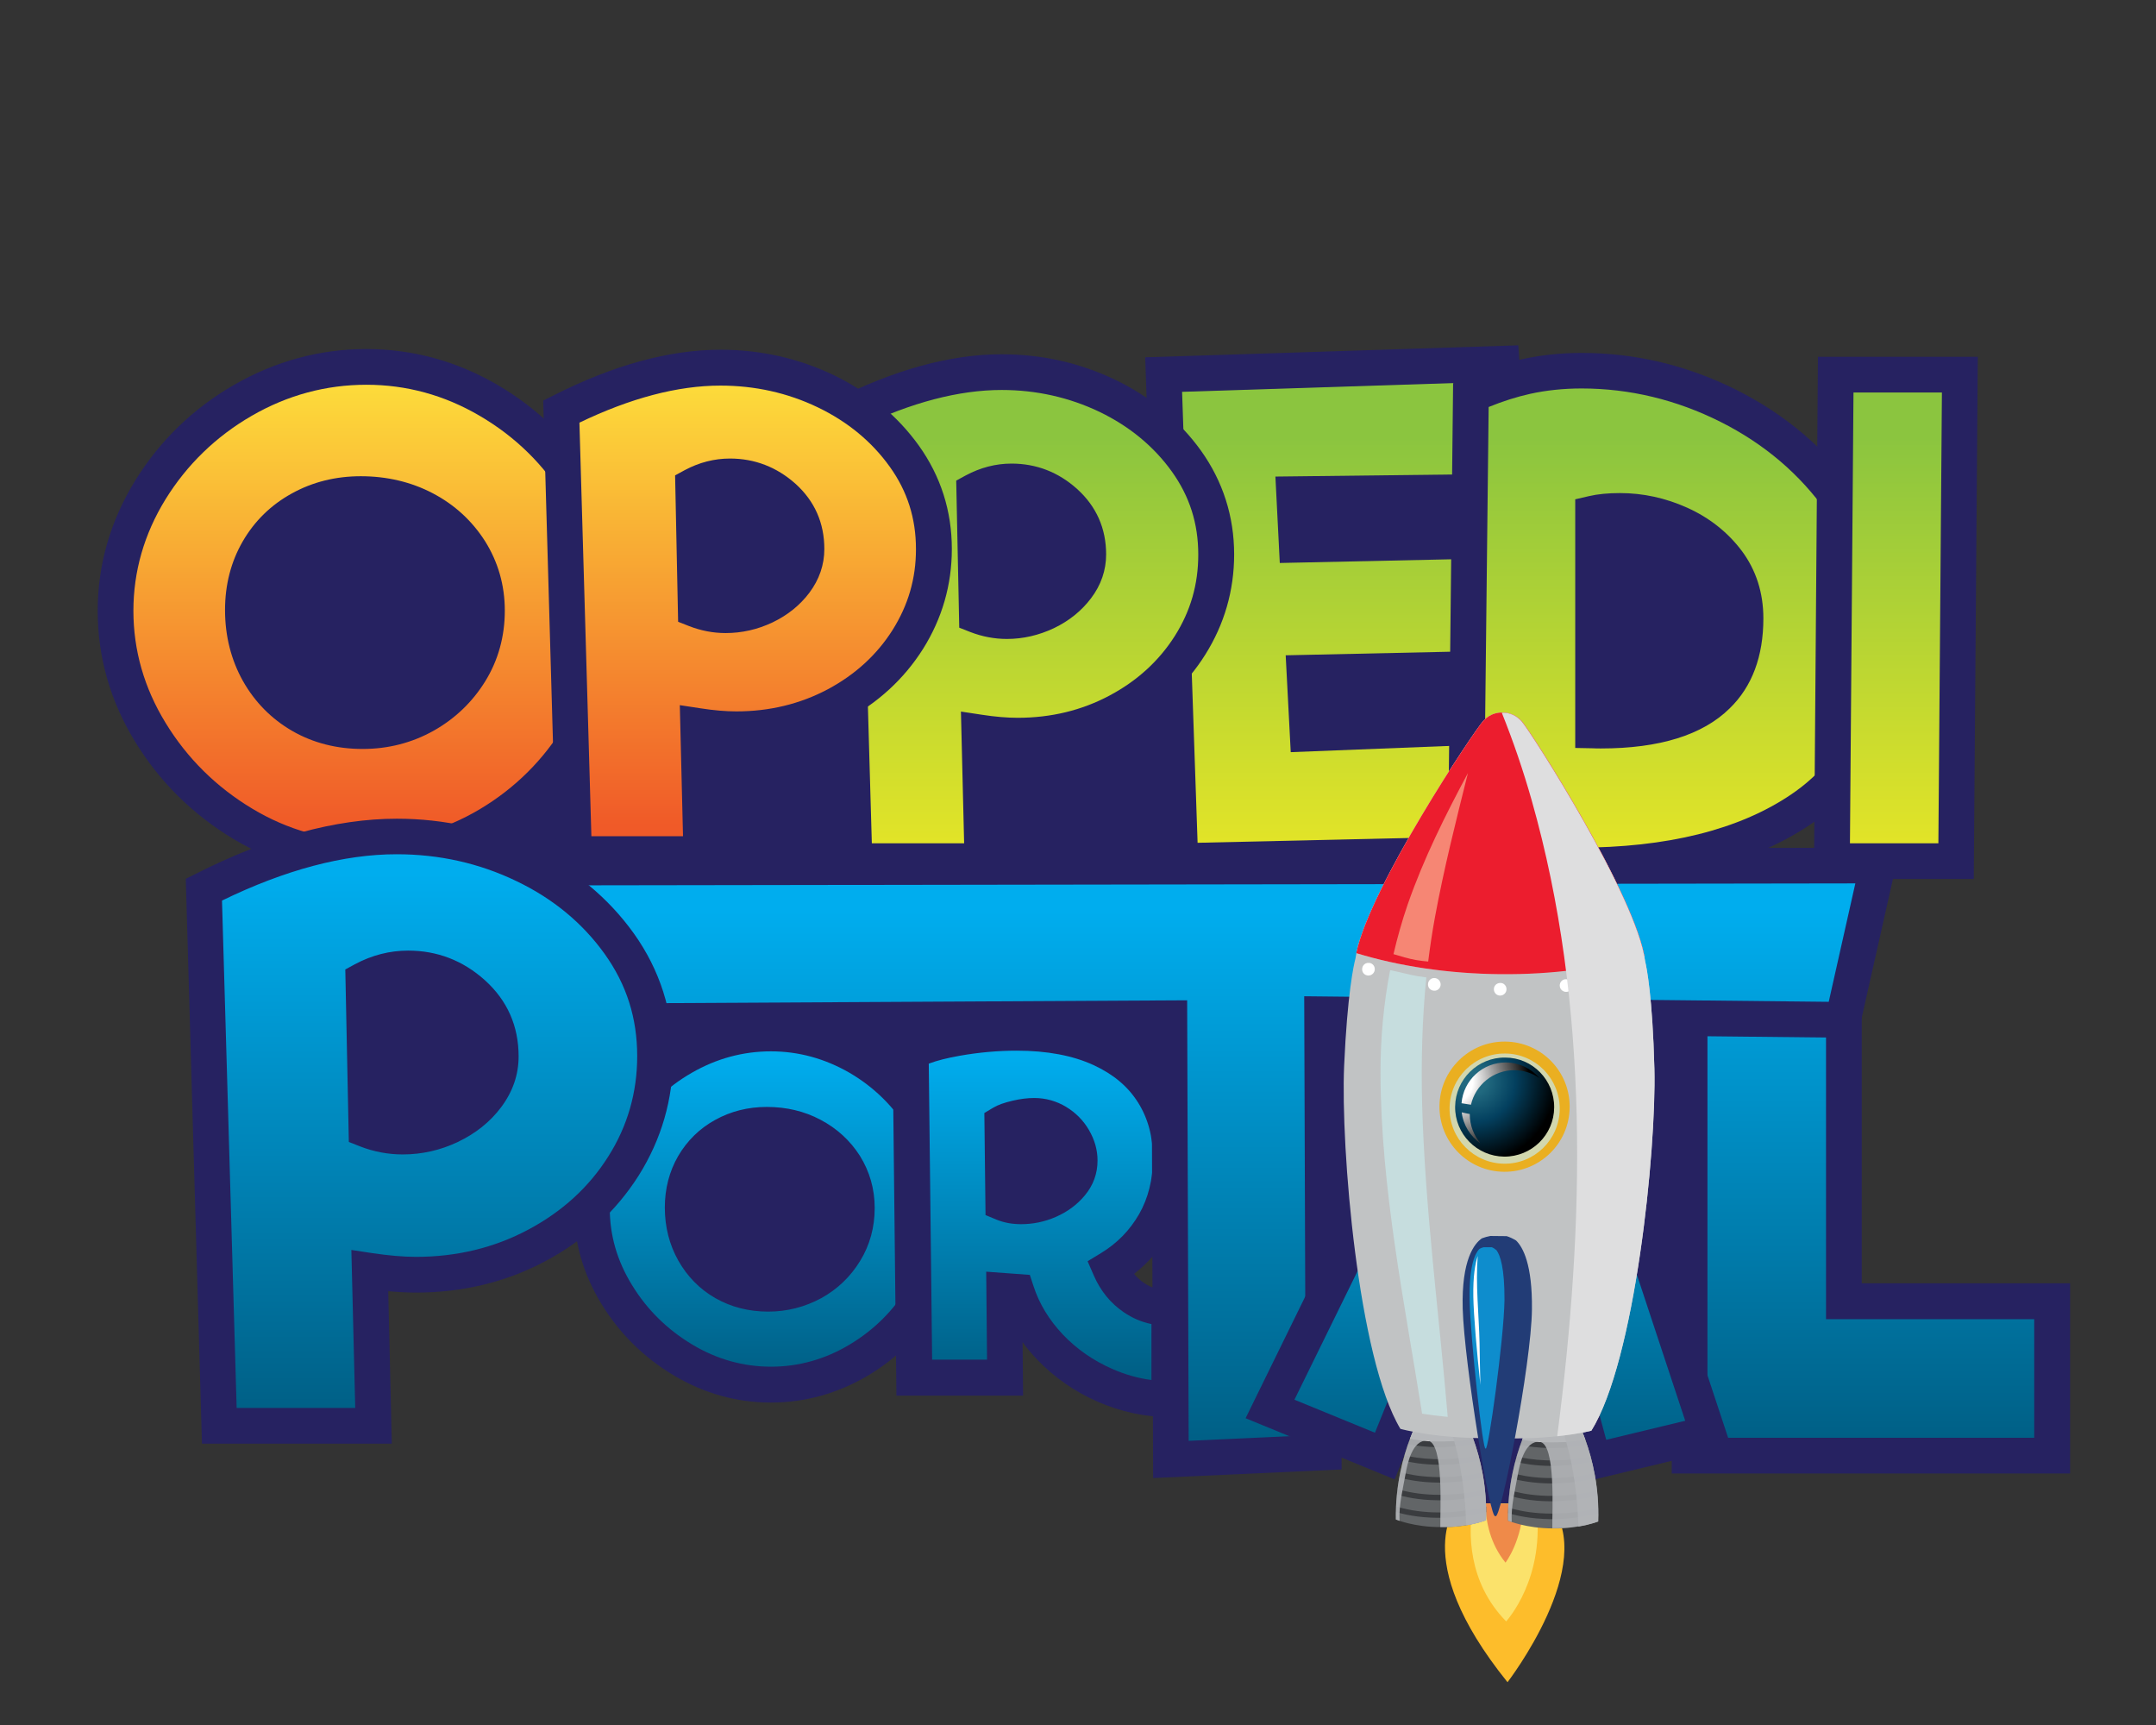 <?xml version="1.0" encoding="utf-8"?>
<!-- Generator: Adobe Illustrator 23.0.2, SVG Export Plug-In . SVG Version: 6.00 Build 0)  -->
<svg version="1.1" id="Layer_1" xmlns="http://www.w3.org/2000/svg" xmlns:xlink="http://www.w3.org/1999/xlink" x="0px" y="0px"
	 viewBox="0 0 1280 1024" style="enable-background:new 0 0 1280 1024;" xml:space="preserve">
<rect x="0" y="0" width="1280" height="1024" fill="#333333" stroke="none"/>
<style type="text/css">
	.st0{fill:#262261;}
	.st1{fill:url(#SVGID_1_);}
	.st2{fill:url(#SVGID_2_);}
	.st3{fill:url(#SVGID_3_);}
	.st4{fill:url(#SVGID_4_);}
	.st5{fill:url(#SVGID_5_);}
	.st6{fill:url(#SVGID_6_);}
	.st7{fill:url(#SVGID_7_);}
	.st8{fill:url(#SVGID_8_);}
	.st9{fill:url(#SVGID_9_);}
	.st10{fill:url(#SVGID_10_);}
	.st11{fill:url(#SVGID_11_);}
	.st12{fill:url(#SVGID_12_);}
	.st13{fill:#FDBD2B;}
	.st14{fill:#FBE26B;}
	.st15{fill:#EF8A49;}
	.st16{fill:#626567;}
	.st17{fill:url(#SVGID_13_);}
	.st18{fill:#3A3C3F;}
	.st19{opacity:0.9;fill:#B2B4B7;}
	.st20{fill:url(#SVGID_14_);}
	.st21{fill:#C1C3C4;}
	.st22{fill:#223C76;}
	.st23{fill:#0E8DCD;}
	.st24{fill:#FFFFFF;}
	.st25{fill:url(#SVGID_15_);}
	.st26{fill:#EC1D2E;}
	.st27{fill:#EAAF21;}
	.st28{opacity:0.7;fill:#C8E8EA;}
	.st29{fill:url(#SVGID_16_);}
	.st30{fill:url(#SVGID_17_);}
	.st31{fill:url(#SVGID_18_);}
	.st32{fill:#DEDEDF;}
	.st33{opacity:0.5;fill:#FFF1BA;}
</style>
<g>
	<path class="st0" d="M1092.3,770.9V601.1l20-88.8L911,512.6c-0.2-0.3-0.4-0.6-0.5-0.8c7.8,0.3,15.6,0.5,23.5,0.5
		c55.7,0,100.1-11.1,133-33.4c7-4.7,13.1-10,18.6-15.7l-0.4,46.5h73.7l2.3-288.8h-73.7l-0.6,70.5c-16.4-21.7-37.4-39-63.1-51.9
		c-27.7-13.9-56.8-20.9-87.2-20.9c-11.7,0-22.6,1.1-32.9,3.4c-4.5,1-9.1,2.3-13.8,3.8l-0.8-11.4l-200.6,6.5l1.3,36.9
		c-9.8-9.8-21.3-18-34.7-24.4c-19.5-9.4-40.4-14.1-62.7-14.1c-26.4,0-55.2,7.4-86.2,22c-5.7-4-11.8-7.6-18.4-10.7
		c-19.4-9.3-40.2-14-62.4-14c-28.7,0-60.2,8.7-94.5,26.1l0.9,31.7c-12-15.4-26.6-28.2-44-38.3c-22.7-13.2-46.9-19.8-72.6-19.8
		c-26,0-50.4,6.6-73.3,19.8c-22.9,13.2-41.3,31-55,53.3C73,311.7,66.1,335.5,66.1,361c0,25.5,6.9,49.5,20.6,72
		c13.7,22.6,32.1,40.7,55,54.4c11.6,7,23.7,12.2,36.1,15.6c-18.9,5.3-38.7,13.1-59.2,23.5l9.2,318.3h91.6l-2.3-92
		c10.1,1.5,19.2,2.3,27.5,2.3c25.9,0,49.8-5.8,71.7-17.4c12.5-6.6,23.4-14.6,32.8-24c0,0.6-0.1,1.1-0.1,1.7
		c0,18.2,4.9,35.3,14.7,51.4c9.8,16.1,22.9,29.1,39.3,38.9c16.4,9.8,33.8,14.7,52.4,14.7c18.4,0,35.6-4.8,51.8-14.4
		c13.1-7.8,23.9-17.8,32.8-29.8l0.4,40.2h54l-0.5-51.6l7.3,0.5c4,12.1,10.6,22.9,19.8,32.7c9.3,9.7,20.2,17.3,32.7,22.8
		c12.5,5.5,25.2,8.2,38.2,8.2v-54c-7.9,0-14.9-2.1-21.1-6.2c-6.1-4.1-10.8-9.9-14-17.3c11.2-6.8,19.9-15.8,26.3-27
		c5.1-9,8.1-19,9.1-30.1l0.6,170.3l90.7-4.1l0-12.8l36.4,14.9l20.9-51.9c0.7,1.3,1.3,2.5,2,3.7c0,0,2,0.6,5.7,1.3
		c-0.3,0.7-0.6,1.4-0.8,2.1c-0.1,0.3-0.2,0.6-0.3,0.9c0,0.1-0.1,0.2-0.1,0.3c-0.3,0.8-0.6,1.6-0.9,2.4c0,0,0,0,0,0
		c-0.6,1.6-1.1,3.4-1.7,5.2c0,0,0,0,0,0c-0.2,0.8-0.4,1.6-0.6,2.4c0,0,0,0,0,0c-0.4,1.7-0.9,3.4-1.2,5.2c0,0,0,0,0,0
		c0,0.2-0.1,0.3-0.1,0.5c0,0.1,0,0.1,0,0.2c-0.1,0.6-0.2,1.2-0.3,1.7c0,0,0,0,0,0c-0.3,1.7-0.6,3.5-0.8,5.3c0,0,0,0,0,0
		c-0.1,0.8-0.2,1.7-0.3,2.5c0,0,0,0,0,0c-0.2,1.8-0.3,3.6-0.4,5.4c0,0,0,0,0,0c0,0.8-0.1,1.7-0.1,2.6c0,0,0,0,0,0
		c0,1.1-0.1,2.3,0,3.4c0,0,8.3,3.5,20.5,3.5c1,0,1.9,0,2.9,0c-2.9,12.2-1.2,35,27.5,70.6c0,0,32.1-41.7,24.8-70.1
		c2.8-0.1,5.3-0.4,7.4-0.8c0,0,0,0,0,0c0.4-0.1,0.7-0.1,1.1-0.2c0.7-0.1,1.3-0.3,1.9-0.4c0.2,0,0.3-0.1,0.5-0.1
		c0.8-0.2,1.6-0.4,2.2-0.5c0,0,0.1,0,0.1,0c1.4-0.4,2.3-0.7,2.8-0.9c0,0,0,0,0.1,0c0.2-0.1,0.3-0.1,0.3-0.1c0-1.2,0-2.4,0-3.6
		c0,0,0,0,0,0c0-0.6,0-1.3,0-1.9c0-0.1,0-0.2,0-0.3c0-0.1,0-0.2,0-0.4c0,0,0,0,0,0c-0.1-1.9-0.2-3.7-0.3-5.5c0,0,0,0,0,0
		c-0.1-0.8-0.2-1.6-0.2-2.5c0,0,0,0,0,0c-0.2-1.9-0.4-3.7-0.7-5.4c0,0,0,0,0,0c-0.1-0.4-0.1-0.8-0.2-1.1c0-0.3-0.1-0.5-0.1-0.8
		c0-0.1-0.1-0.3-0.1-0.4c0,0,0,0,0,0c-0.4-1.9-0.7-3.6-1.2-5.3c0,0,0,0,0,0c-0.2-0.8-0.4-1.6-0.6-2.4c0,0,0,0,0,0
		c-0.6-2.1-1.2-4-1.8-5.8c-0.2-0.6-0.4-1.2-0.6-1.8c0,0,0-0.1,0-0.1c-0.1-0.3-0.2-0.5-0.3-0.8c-0.3-0.8-0.6-1.6-0.9-2.4
		c2.6-0.5,3.9-0.8,3.9-0.8c0.1-0.1,0.2-0.3,0.3-0.4l13.7,51l57.2-13.7v10.3h215.2v-91.6H1092.3z"/>
	<g>
		<g>
			<linearGradient id="SVGID_1_" gradientUnits="userSpaceOnUse" x1="796.131" y1="540.399" x2="796.131" y2="260.218">
				<stop  offset="0" style="stop-color:#F0E924"/>
				<stop  offset="1" style="stop-color:#8BC53F"/>
			</linearGradient>
			<path class="st1" d="M901.4,430.6v76l-200.6,4.6l-9.9-288.8l200.6-6.5l5.3,76l-128.4,1.5l1.5,30l106.8-2.3l3.8,76l-106,2.3
				l1.9,36.1L901.4,430.6z"/>
			<path class="st0" d="M690.5,522l-10.6-309.9l221.5-7.1l6.8,97.4l-128.7,1.5l0.4,8.7l106.8-2.3l4.9,97.2l-106,2.3l0.8,14.7
				l125.6-5V517L690.5,522z M701.8,232.6l9.2,267.7l179.8-4.1v-54.6l-124.5,4.9l-3-57.5l106-2.3l-2.7-54.8l-106.8,2.3l-2.6-51.3
				l128.2-1.5l-3.8-54.6L701.8,232.6z"/>
		</g>
		<g>
			<linearGradient id="SVGID_2_" gradientUnits="userSpaceOnUse" x1="994.484" y1="540.399" x2="994.484" y2="260.218">
				<stop  offset="0" style="stop-color:#F0E924"/>
				<stop  offset="1" style="stop-color:#8BC53F"/>
			</linearGradient>
			<path class="st2" d="M1026.2,241c27.7,13.9,50.1,33,67.1,57.2c17,24.2,25.5,51.1,25.5,80.7c0,45.4-16.5,79.2-49.4,101.5
				c-32.9,22.3-77.3,33.4-133,33.4c-22.3,0-44.3-1.3-66.1-3.8l3-275.5c11.6-5.1,22.6-8.7,32.9-11c10.3-2.3,21.2-3.4,32.9-3.4
				C969.4,220.1,998.5,227.1,1026.2,241z M1036.3,367.2c0-12.9-3.6-24.2-10.8-33.8c-7.2-9.6-16.6-17-28.1-22.2
				c-11.5-5.2-23.4-7.8-35.5-7.8c-6.3,0-11.7,0.5-16,1.5v128.8C1006.1,434.9,1036.3,412.8,1036.3,367.2z"/>
			<path class="st0" d="M936.3,524.4c-22.6,0-45.2-1.3-67.3-3.9l-9.5-1.1l3.2-291.9l6.3-2.7c12.2-5.3,23.9-9.2,34.8-11.6
				c11-2.4,22.8-3.7,35.2-3.7c31.9,0,62.9,7.4,92,22h0c29.2,14.7,53.1,35,71,60.6c18.2,25.9,27.4,55.1,27.4,86.8
				c0,48.9-18.2,86-54.1,110.2C1040.7,512.6,994,524.4,936.3,524.4z M880.9,500.5c18.3,1.8,36.9,2.7,55.4,2.7
				c53.3,0,96.1-10.6,127.1-31.6c30.1-20.4,44.7-50.7,44.7-92.7c0-27.3-7.9-52.4-23.5-74.7c-15.9-22.6-37.1-40.7-63.2-53.8
				c-26.1-13.1-53.9-19.8-82.4-19.8c-10.8,0-21.1,1.1-30.6,3.2c-7.7,1.7-16,4.3-24.6,7.8L880.9,500.5z M950.5,444.3
				c-1.6,0-3.3,0-4.9-0.1l-10.4-0.2V296.4l8.2-1.9c5.2-1.2,11.2-1.8,18.4-1.8c13.6,0,27,2.9,39.9,8.7c13.1,5.9,24,14.5,32.3,25.5
				c8.6,11.5,12.9,25,12.9,40.2c0,22.5-6.7,40.5-20,53.4C1010.9,436.3,985.2,444.3,950.5,444.3z M956.4,314.1v109
				c25.8-0.8,44.5-6.6,55.7-17.6c9.1-9,13.6-21.5,13.6-38.3c0-10.7-2.8-19.6-8.7-27.5c-6.2-8.2-14-14.4-24-18.9
				c-10.1-4.5-20.6-6.9-31.2-6.9C959.9,313.9,958.1,314,956.4,314.1z"/>
		</g>
		<g>
			<linearGradient id="SVGID_3_" gradientUnits="userSpaceOnUse" x1="1125.581" y1="540.399" x2="1125.581" y2="260.218">
				<stop  offset="0" style="stop-color:#F0E924"/>
				<stop  offset="1" style="stop-color:#8BC53F"/>
			</linearGradient>
			<path class="st3" d="M1089.9,222.4h73.7l-2.3,288.8h-73.7L1089.9,222.4z"/>
			<path class="st0" d="M1171.8,521.8h-94.9l2.4-310h94.9L1171.8,521.8z M1098.3,500.6h52.5l2.1-267.6h-52.5L1098.3,500.6z"/>
		</g>
		<g>
			<linearGradient id="SVGID_4_" gradientUnits="userSpaceOnUse" x1="610.886" y1="540.399" x2="610.886" y2="260.218">
				<stop  offset="0" style="stop-color:#F0E924"/>
				<stop  offset="1" style="stop-color:#8BC53F"/>
			</linearGradient>
			<path class="st4" d="M657.4,234.9c19.5,9.4,35.2,22.3,46.9,38.8c11.8,16.5,17.7,35,17.7,55.5c0,19.5-5.2,37.5-15.6,54
				c-10.4,16.5-24.6,29.5-42.7,39.1c-18.1,9.6-37.9,14.4-59.5,14.4c-6.8,0-14.4-0.6-22.8-1.9l1.9,76.4h-76l-7.6-264.1
				c34.5-17.5,66.1-26.2,95-26.2C617,220.9,637.9,225.5,657.4,234.9z M597.8,368.7c8.1,0,15.9-1.8,23.4-5.3
				c7.5-3.5,13.5-8.4,18-14.4c4.6-6.1,6.8-12.7,6.8-19.8c0-12.4-4.6-22.7-13.7-31c-9.1-8.2-19.8-12.3-31.9-12.3
				c-7.6,0-14.9,1.9-22,5.7l1.5,73.7C585.7,367.5,591.7,368.7,597.8,368.7z"/>
			<path class="st0" d="M594.2,521.8H497l-8.1-281.1l6-3c35.8-18.2,69.4-27.4,99.8-27.4c23.8,0,46.4,5.1,67.3,15.1h0
				c21,10.1,38.2,24.3,51,42.1c13,18.2,19.7,39,19.7,61.6c0,21.4-5.8,41.5-17.2,59.6c-11.3,18-27.1,32.4-46.7,42.8
				c-19.6,10.4-41.3,15.7-64.4,15.7c-3.8,0-7.7-0.2-11.9-0.5L594.2,521.8z M517.6,500.6h54.8l-1.9-78.2l12.5,1.9
				c7.8,1.2,14.9,1.8,21.2,1.8c19.7,0,38-4.4,54.5-13.2c16.4-8.7,29.4-20.6,38.8-35.4c9.4-14.9,13.9-30.7,13.9-48.3
				c0-18.4-5.1-34.5-15.7-49.3c-10.7-14.9-25.1-26.8-42.9-35.4c-18-8.6-37.5-13-58.1-13c-25.4,0-53.7,7.4-84.2,22.1L517.6,500.6z
				 M597.8,379.3c-7.4,0-14.7-1.4-21.7-4.1l-6.6-2.6l-1.8-87.3l5.7-3.1c8.6-4.6,17.7-7,27.1-7c14.8,0,27.9,5.1,39,15.1
				c11.4,10.3,17.2,23.4,17.2,38.8c0,9.4-3,18.2-9,26.1c-5.6,7.4-13,13.4-22,17.7C616.8,377.1,607.4,379.3,597.8,379.3z
				 M590.4,357.3c2.5,0.5,4.9,0.7,7.4,0.7c6.6,0,12.7-1.4,18.8-4.3c5.9-2.8,10.6-6.5,14.1-11.2c3.2-4.2,4.7-8.6,4.7-13.4
				c0-9.4-3.3-16.9-10.2-23.1c-7.2-6.5-15.3-9.6-24.8-9.6c-3.9,0-7.6,0.6-11.3,1.9L590.4,357.3z"/>
		</g>
	</g>
	<g>
		<g>
			<linearGradient id="SVGID_5_" gradientUnits="userSpaceOnUse" x1="216.579" y1="182.236" x2="216.579" y2="490.107">
				<stop  offset="0" style="stop-color:#FFF23E"/>
				<stop  offset="1" style="stop-color:#F05A28"/>
			</linearGradient>
			<path class="st5" d="M144.2,489c-22.9-13.7-41.3-31.9-55-54.4c-13.7-22.6-20.6-46.6-20.6-72c0-25.5,6.9-49.3,20.6-71.6
				c13.7-22.3,32.1-40.1,55-53.3c22.9-13.2,47.4-19.8,73.3-19.8c25.7,0,49.9,6.6,72.6,19.8c22.7,13.2,40.8,30.9,54.2,53.1
				c13.5,22.2,20.2,46.1,20.2,71.8c0,26-6.8,50.2-20.2,72.8c-13.5,22.6-31.6,40.6-54.2,54.1c-22.7,13.5-46.9,20.2-72.6,20.2
				C191.6,509.6,167.1,502.8,144.2,489z M252.1,424.6c11.2-6.3,20.2-14.9,26.8-25.7c6.7-10.8,10-22.9,10-36.3c0-13.1-3.3-25-10-35.5
				c-6.7-10.6-15.7-18.8-27-24.8c-11.3-5.9-24-8.9-37.8-8.9c-13.1,0-25,3-35.7,8.9c-10.7,5.9-19.1,14.1-25.1,24.6
				c-6,10.5-9.1,22.2-9.1,35.3c0,13.6,3.1,25.9,9.3,36.9c6.2,11,14.6,19.5,25.3,25.7c10.7,6.2,22.9,9.3,36.5,9.3
				C228.6,434,240.9,430.9,252.1,424.6z"/>
			<path class="st0" d="M217.5,520.2c-27.8,0-54.3-7.4-78.8-22.1l0,0c-24.3-14.6-44-34.1-58.6-58C65.4,416,58,389.9,58,362.6
				c0-27.3,7.5-53.3,22.2-77.2c14.6-23.7,34.4-42.9,58.7-56.9c24.5-14.1,50.9-21.3,78.6-21.3c27.5,0,53.7,7.2,77.9,21.3
				c24.1,14.1,43.6,33.2,58,56.8c14.4,23.8,21.8,49.8,21.8,77.3c0,27.8-7.3,54.1-21.7,78.2c-14.3,24-33.8,43.4-57.9,57.7
				C271.3,512.9,245,520.2,217.5,520.2z M217.5,228.4c-24,0-46.9,6.2-68,18.4c-21.3,12.3-38.5,29-51.3,49.7
				c-12.6,20.5-19,42.7-19,66.1c0,23.4,6.4,45.8,19.1,66.5c12.8,21,30.1,38.1,51.4,50.9l0,0c21.1,12.7,44,19.1,67.9,19.1
				c23.7,0,46.3-6.3,67.2-18.7c21-12.5,38.1-29.5,50.6-50.4c12.4-20.8,18.7-43.5,18.7-67.3c0-23.6-6.3-45.9-18.7-66.3
				c-12.5-20.6-29.5-37.2-50.5-49.5C263.8,234.5,241.2,228.4,217.5,228.4z M215.3,444.6c-15.4,0-29.5-3.6-41.8-10.7
				c-12.3-7.1-22.2-17.1-29.3-29.7c-7-12.5-10.6-26.7-10.6-42.1c0-14.9,3.5-28.6,10.5-40.7c7-12.1,16.8-21.7,29.2-28.5
				c12.3-6.8,26-10.2,40.9-10.2c15.5,0,29.9,3.4,42.7,10.1c13,6.8,23.4,16.4,31.1,28.5c7.7,12.3,11.7,26.1,11.7,41.2
				c0,15.3-3.9,29.4-11.6,41.9c-7.6,12.3-17.9,22.2-30.7,29.4l0,0C244.5,441,230.4,444.6,215.3,444.6z M214.1,304
				c-11.2,0-21.5,2.5-30.6,7.6c-9.1,5-16,11.8-21.1,20.6c-5.1,8.9-7.6,18.7-7.6,30c0,11.9,2.6,22.2,7.9,31.7
				c5.3,9.4,12.3,16.5,21.4,21.7c9.2,5.3,19.4,7.8,31.2,7.8c11.6,0,22-2.6,31.7-8.1l0,0c9.7-5.5,17.2-12.7,23-22
				c5.7-9.2,8.4-19.3,8.4-30.7c0-11.2-2.7-20.9-8.4-29.9c-5.7-9.1-13.2-15.9-23-21C237.3,306.5,226.2,304,214.1,304z"/>
		</g>
		<g>
			<linearGradient id="SVGID_6_" gradientUnits="userSpaceOnUse" x1="443.799" y1="182.236" x2="443.799" y2="490.107">
				<stop  offset="0" style="stop-color:#FFF23E"/>
				<stop  offset="1" style="stop-color:#F05A28"/>
			</linearGradient>
			<path class="st6" d="M490.1,232.1c19.4,9.3,35,22.2,46.7,38.6c11.7,16.4,17.6,34.8,17.6,55.2c0,19.4-5.2,37.3-15.5,53.7
				c-10.3,16.4-24.5,29.4-42.5,38.9c-18,9.6-37.7,14.4-59.2,14.4c-6.8,0-14.4-0.6-22.7-1.9l1.9,76h-75.6l-7.6-262.8
				c34.3-17.4,65.8-26.1,94.5-26.1C449.9,218.1,470.7,222.8,490.1,232.1z M430.8,365.2c8.1,0,15.8-1.8,23.2-5.3
				c7.4-3.5,13.4-8.3,18-14.4s6.8-12.6,6.8-19.7c0-12.3-4.5-22.6-13.6-30.8c-9.1-8.2-19.7-12.3-31.8-12.3c-7.6,0-14.9,1.9-21.9,5.7
				l1.5,73.3C418.8,364.1,424.7,365.2,430.8,365.2z"/>
			<path class="st0" d="M427.3,517.6h-96.8l-8-279.8l6-3c35.6-18.1,69-27.2,99.3-27.2c23.7,0,46.2,5.1,67,15l0,0
				c20.9,10.1,38,24.2,50.7,41.9c13,18.2,19.6,38.8,19.6,61.4c0,21.3-5.8,41.3-17.1,59.3c-11.3,17.9-26.9,32.2-46.5,42.6
				c-19.5,10.4-41.1,15.6-64.1,15.6c-3.7,0-7.7-0.2-11.8-0.5L427.3,517.6z M351.1,496.4h54.4l-1.9-77.8l12.5,1.9
				c7.7,1.2,14.8,1.8,21.1,1.8c19.6,0,37.8-4.4,54.2-13.1c16.3-8.7,29.2-20.5,38.5-35.2c9.3-14.8,13.9-30.5,13.9-48
				c0-18.3-5.1-34.4-15.6-49c-10.6-14.8-25-26.7-42.7-35.2c-17.9-8.6-37.3-12.9-57.8-12.9c-25.3,0-53.4,7.4-83.7,22L351.1,496.4z
				 M430.8,375.8c-7.4,0-14.6-1.4-21.6-4.1l-6.6-2.6l-1.8-86.9l5.7-3.1c8.6-4.6,17.6-6.9,26.9-6.9c14.7,0,27.8,5.1,38.9,15
				c11.4,10.3,17.1,23.3,17.1,38.7c0,9.4-3,18.1-8.9,26c-5.6,7.4-12.9,13.3-21.9,17.6C449.7,373.7,440.4,375.8,430.8,375.8z
				 M423.4,353.9c2.4,0.5,4.8,0.7,7.3,0.7c6.5,0,12.7-1.4,18.7-4.3c5.9-2.8,10.5-6.5,14-11.2c3.2-4.2,4.7-8.5,4.7-13.3
				c0-9.3-3.3-16.8-10.1-22.9c-7.1-6.4-15.2-9.6-24.7-9.6c-3.8,0-7.5,0.6-11.2,1.9L423.4,353.9z"/>
		</g>
	</g>
	<g>
		<g>
			<linearGradient id="SVGID_7_" gradientUnits="userSpaceOnUse" x1="1110.751" y1="977.543" x2="1110.751" y2="535.286">
				<stop  offset="0" style="stop-color:#00425E"/>
				<stop  offset="1" style="stop-color:#00ADEE"/>
			</linearGradient>
			<path class="st7" d="M1218.4,772.5v91.6h-215.2V515.1h91.6v257.4H1218.4z"/>
			<path class="st0" d="M1229,874.7H992.5V504.5h112.8v257.3H1229V874.7z M1013.7,853.5h194v-70.4h-123.6V525.7h-70.4V853.5z"/>
		</g>
		<g>
			<linearGradient id="SVGID_8_" gradientUnits="userSpaceOnUse" x1="457.026" y1="887.521" x2="457.026" y2="626.778">
				<stop  offset="0" style="stop-color:#00425E"/>
				<stop  offset="1" style="stop-color:#00ADEE"/>
			</linearGradient>
			<path class="st8" d="M405.3,807.3c-16.4-9.8-29.5-22.8-39.3-38.9c-9.8-16.1-14.7-33.2-14.7-51.4c0-18.2,4.9-35.2,14.7-51.2
				c9.8-15.9,22.9-28.6,39.3-38.1c16.4-9.5,33.8-14.2,52.4-14.2c18.4,0,35.6,4.7,51.8,14.2c16.2,9.5,29.1,22.1,38.7,37.9
				c9.6,15.8,14.4,32.9,14.4,51.3c0,18.5-4.8,35.9-14.4,52c-9.6,16.1-22.5,29-38.7,38.6c-16.2,9.6-33.5,14.4-51.8,14.4
				C439.2,822,421.7,817.1,405.3,807.3z M482.4,761.2c8-4.5,14.4-10.6,19.2-18.4c4.8-7.7,7.2-16.4,7.2-25.9c0-9.4-2.4-17.8-7.2-25.4
				c-4.8-7.6-11.2-13.5-19.3-17.7c-8.1-4.2-17.1-6.3-27-6.3c-9.4,0-17.9,2.1-25.5,6.3c-7.7,4.2-13.6,10.1-18,17.5
				c-4.3,7.5-6.5,15.9-6.5,25.2c0,9.7,2.2,18.5,6.6,26.3c4.4,7.8,10.4,13.9,18.1,18.4c7.6,4.4,16.3,6.6,26.1,6.6
				C465.6,768,474.4,765.7,482.4,761.2z"/>
			<path class="st0" d="M457.7,832.6c-20.4,0-39.9-5.5-57.8-16.2c-17.8-10.7-32.2-24.9-42.9-42.5c-10.8-17.7-16.3-36.9-16.3-56.9
				c0-20.1,5.5-39.2,16.3-56.7c10.7-17.4,25.2-31.4,43-41.7c17.9-10.3,37.3-15.6,57.7-15.6c20.2,0,39.4,5.3,57.2,15.6
				c17.7,10.3,31.9,24.3,42.5,41.6c10.6,17.5,16,36.6,16,56.8c0,20.4-5.4,39.7-15.9,57.4c-10.5,17.6-24.8,31.8-42.4,42.3
				C497.2,827.2,477.9,832.6,457.7,832.6z M457.7,624.1c-16.6,0-32.4,4.3-47.1,12.8c-14.8,8.5-26.7,20.1-35.5,34.4
				c-8.7,14.2-13.1,29.5-13.1,45.6c0,16.4,4.3,31.4,13.2,45.9c8.9,14.6,20.9,26.4,35.7,35.3h0c14.6,8.8,30.4,13.2,46.9,13.2
				c16.3,0,32-4.4,46.4-13c14.6-8.7,26.4-20.4,35.1-34.9c8.6-14.4,12.9-30,12.9-46.5c0-16.3-4.3-31.7-12.9-45.8
				c-8.7-14.2-20.4-25.8-35-34.3C489.7,628.4,474.1,624.1,457.7,624.1z M456.1,778.6c-11.6,0-22.1-2.7-31.4-8
				c-9.3-5.3-16.7-12.9-22-22.3c-5.3-9.4-8-20-8-31.5c0-11.2,2.7-21.5,7.9-30.5c5.3-9.1,12.7-16.4,22-21.5
				c9.2-5.1,19.5-7.7,30.6-7.7c11.6,0,22.3,2.5,31.9,7.6c9.7,5.1,17.6,12.3,23.4,21.4c5.8,9.3,8.8,19.7,8.8,31
				c0,11.5-2.9,22.1-8.7,31.5c-5.7,9.3-13.4,16.7-23,22l0,0C478,775.8,467.4,778.6,456.1,778.6z M455.3,678.1
				c-7.6,0-14.3,1.6-20.4,5c-6,3.3-10.5,7.7-13.9,13.6c-3.4,5.9-5.1,12.4-5.1,19.9c0,7.9,1.7,14.8,5.3,21.1
				c3.5,6.2,8.1,10.9,14.1,14.4c6.1,3.5,12.9,5.2,20.8,5.2c7.8,0,14.7-1.8,21.1-5.4l0,0c6.5-3.6,11.5-8.4,15.3-14.7
				c3.8-6.1,5.6-12.7,5.6-20.4c0-7.4-1.8-13.8-5.5-19.7c-3.8-6-8.8-10.6-15.2-13.9C470.7,679.8,463.5,678.1,455.3,678.1z"/>
		</g>
		<g>
			<linearGradient id="SVGID_9_" gradientUnits="userSpaceOnUse" x1="617.795" y1="887.521" x2="617.795" y2="626.778">
				<stop  offset="0" style="stop-color:#00425E"/>
				<stop  offset="1" style="stop-color:#00ADEE"/>
			</linearGradient>
			<path class="st9" d="M673.1,770.4c6.1,4.1,13.1,6.2,21.1,6.2v54c-13,0-25.7-2.7-38.2-8.2c-12.5-5.5-23.4-13.1-32.7-22.8
				c-9.3-9.7-15.9-20.6-19.8-32.7l-7.3-0.5l0.5,51.6h-54l-2.2-193c6.3-3.6,15.4-6.4,27.4-8.5c12-2.1,23.8-3.1,35.5-3.1
				c19.6,0,36.3,3.2,49.9,9.5c13.7,6.3,24,15,31,26.2c7,11.2,10.5,24.1,10.5,38.9c0,14.4-3.2,27.2-9.6,38.3
				c-6.4,11.2-15.2,20.2-26.3,27C662.3,760.5,667,766.3,673.1,770.4z M595.7,714.2c3.1,1.3,6.6,1.9,10.5,1.9
				c5.6,0,11.1-1.2,16.5-3.5c5.4-2.3,9.8-5.6,13.2-9.7c3.4-4.1,5.1-8.8,5.1-14c0-4.3-1.2-8.5-3.6-12.7c-2.4-4.1-5.7-7.5-9.9-10
				c-4.1-2.5-8.6-3.8-13.5-3.8c-3.1,0-6.5,0.5-10.4,1.4c-3.9,0.9-6.7,1.9-8.5,3L595.7,714.2z"/>
			<path class="st0" d="M704.8,841.2h-10.6c-14.4,0-28.6-3.1-42.5-9.1c-13.7-6-25.9-14.5-36.1-25.2c-3.1-3.3-6-6.6-8.5-10.2
				l0.3,31.8h-75.2l-2.3-209.7l5.4-3.1c7.4-4.3,17.5-7.4,30.9-9.7c12.5-2.2,25.1-3.3,37.3-3.3c21.1,0,39.4,3.5,54.4,10.4
				c15.5,7.1,27.5,17.3,35.6,30.2c8.1,12.8,12.2,27.8,12.2,44.5c0,16.2-3.7,30.9-11,43.6c-5.5,9.7-12.7,18-21.4,24.8
				c1.7,2.1,3.7,3.9,5.9,5.4l0,0c4.4,3,9.3,4.4,15.1,4.4h10.6V841.2z M585.5,754.9l25.9,1.9l2.2,6.7c3.4,10.5,9.3,20.1,17.4,28.7
				c8.3,8.7,18.1,15.5,29.3,20.4c7.7,3.4,15.5,5.6,23.3,6.6v-33.2c-5.9-1.2-11.4-3.6-16.4-7l0,0c-7.8-5.3-13.8-12.6-17.8-21.8
				l-3.7-8.5l7.9-4.8c9.7-5.9,17.1-13.5,22.7-23.2c5.4-9.5,8.2-20.6,8.2-33.1c0-12.8-2.9-23.7-8.9-33.2c-6-9.5-14.6-16.7-26.5-22.2
				c-12.2-5.6-27.5-8.5-45.5-8.5c-11,0-22.4,1-33.7,3c-7.5,1.3-13.7,2.9-18.5,4.7l2,175.7H586L585.5,754.9z M606.2,726.7
				c-5.3,0-10.2-0.9-14.6-2.7l-6.5-2.7l-0.7-60.6l5.2-3.1c2.8-1.7,6.5-3,11.6-4.2c4.7-1.1,8.9-1.6,12.8-1.6c6.8,0,13.2,1.8,19,5.3
				c5.6,3.4,10.2,8,13.5,13.7c3.4,5.8,5.1,11.9,5.1,18.1c0,7.7-2.5,14.7-7.6,20.8c-4.5,5.4-10.3,9.7-17.2,12.7
				C620.2,725.3,613.2,726.7,606.2,726.7z M606.2,705.5C606.2,705.5,606.2,705.5,606.2,705.5c4.2,0,8.2-0.9,12.3-2.6
				c3.9-1.7,6.9-3.9,9.3-6.7c1.8-2.2,2.7-4.5,2.7-7.3c0-2.4-0.7-4.8-2.2-7.3c-1.5-2.6-3.6-4.7-6.2-6.3c-4.3-2.7-8.9-2.8-16-1.2
				c-0.1,0-0.1,0-0.2,0.1L606.2,705.5z"/>
		</g>
		<g>
			<linearGradient id="SVGID_10_" gradientUnits="userSpaceOnUse" x1="708.421" y1="975.809" x2="708.421" y2="540.449">
				<stop  offset="0" style="stop-color:#00425E"/>
				<stop  offset="1" style="stop-color:#00ADEE"/>
			</linearGradient>
			<path class="st10" d="M784.9,602.1l0.9,260.1l-90.7,4.1l-0.9-261.9l-385.7,2.3l-6.4-91.6l812.5-1.3l-20.6,91.6L784.9,602.1z"/>
			<path class="st0" d="M684.6,877.4l-0.9-262.4l-385,2.3l-7.9-112.8l837.2-1.3l-25.4,112.9l-307-3.3l0.9,259.5L684.6,877.4z
				 M704.8,593.8l0.9,261.5l69.5-3.2l-0.9-260.7l311.4,3.3l15.8-70.3l-787.9,1.2l4.9,70.3L704.8,593.8z"/>
		</g>
		<g>
			<linearGradient id="SVGID_11_" gradientUnits="userSpaceOnUse" x1="884.058" y1="952.622" x2="884.058" y2="623.363">
				<stop  offset="0" style="stop-color:#00425E"/>
				<stop  offset="1" style="stop-color:#00ADEE"/>
			</linearGradient>
			<path class="st11" d="M930.6,810.5l-86.6-0.3l-21.8,54.2l-68.2-28l111.8-228.1L934,609l80.1,242.1l-68.2,16.4L930.6,810.5z
				 M912.2,742.3L895.8,681l-24.5,61L912.2,742.3z"/>
			<path class="st0" d="M938.4,880.2l-15.9-59.1l-71.3-0.3L828,878.2l-88.5-36.3l119.7-244.2l82.4,0.8l86.1,260.2L938.4,880.2z
				 M836.9,799.5l101.9,0.4l14.8,54.8l46.9-11.3l-74.1-223.9l-53.9-0.5L768.5,830.9l47.8,19.6L836.9,799.5z M926,753.1l-70.4-0.6
				l42.2-105L926,753.1z M886.9,731.5l11.4,0.1l-4.6-17.2L886.9,731.5z"/>
		</g>
		<g>
			<linearGradient id="SVGID_12_" gradientUnits="userSpaceOnUse" x1="254.946" y1="960.789" x2="254.946" y2="518.532">
				<stop  offset="0" style="stop-color:#00425E"/>
				<stop  offset="1" style="stop-color:#00ADEE"/>
			</linearGradient>
			<path class="st12" d="M311,513.5c23.5,11.3,42.4,26.9,56.6,46.7c14.2,19.8,21.3,42.1,21.3,66.9c0,23.5-6.3,45.2-18.8,65
				c-12.5,19.8-29.7,35.6-51.5,47.2c-21.8,11.6-45.7,17.4-71.7,17.4c-8.2,0-17.4-0.8-27.5-2.3l2.3,92h-91.6L121,528.1
				c41.5-21.1,79.7-31.6,114.5-31.6C262.3,496.5,287.5,502.2,311,513.5z M239.1,674.7c9.8,0,19.2-2.1,28.2-6.4
				c9-4.3,16.3-10.1,21.7-17.4c5.5-7.3,8.2-15.3,8.2-23.8c0-15-5.5-27.4-16.5-37.3c-11-9.9-23.8-14.9-38.5-14.9
				c-9.2,0-18,2.3-26.6,6.9l1.8,88.8C224.6,673.3,231.8,674.7,239.1,674.7z"/>
			<path class="st0" d="M232.6,857H119.9l-9.6-335.3l6-3c42.8-21.7,83-32.7,119.3-32.7c28.3,0,55.3,6.1,80.1,18h0
				c25,12,45.4,28.9,60.6,50.1c15.4,21.6,23.3,46.2,23.3,73c0,25.4-6.9,49.2-20.4,70.7c-13.5,21.3-32.1,38.4-55.5,50.9
				c-23.3,12.4-49.1,18.6-76.6,18.6c-5.2,0-10.7-0.3-16.6-0.8L232.6,857z M140.5,835.8h70.4l-2.3-93.8l12.5,1.9
				c9.5,1.4,18.2,2.2,25.9,2.2c24.1,0,46.5-5.4,66.7-16.2c20.1-10.7,36.1-25.3,47.5-43.5c11.4-18,17.1-38,17.1-59.4
				c0-22.7-6.3-42.5-19.3-60.7c-13.1-18.3-30.7-32.9-52.5-43.3c-22-10.6-45.8-15.9-71-15.9c-31.3,0-66.1,9.2-103.7,27.5L140.5,835.8
				z M239.1,685.3c-8.6,0-17.2-1.6-25.4-4.8l-6.6-2.6l-2.1-102.4l5.7-3.1c10.1-5.4,20.7-8.1,31.6-8.1c17.3,0,32.6,5.9,45.6,17.6
				c13.3,12,20,27.2,20,45.2c0,10.9-3.5,21-10.4,30.2c-6.5,8.7-15.2,15.6-25.7,20.6C261.5,682.8,250.5,685.3,239.1,685.3z
				 M228.1,662.7c3.7,0.9,7.4,1.3,11.1,1.3c8.3,0,16-1.8,23.6-5.4c7.5-3.6,13.3-8.2,17.8-14.2c4.1-5.5,6.1-11.2,6.1-17.5
				c0-11.9-4.2-21.6-13-29.5c-9.1-8.2-19.3-12.1-31.4-12.1c-5.4,0-10.7,1-15.8,3L228.1,662.7z"/>
		</g>
	</g>
	<g>
		<g>
			<path class="st13" d="M865.9,892.3l54.3,0.6c29.1,35.3-25.2,105.7-25.2,105.7C834.8,923.9,865.9,892.3,865.9,892.3z"/>
			<path class="st14" d="M911.8,892.8l-37.3-0.4c-2.9,17.3-3.2,46.7,19.7,70.1C894.1,962.5,918.3,936.7,911.8,892.8z"/>
			<path class="st15" d="M893.8,927.6c0,0,9.9-12.7,10.7-34.8l-22.6-0.3C882.1,903.5,884.8,916.5,893.8,927.6z"/>
		</g>
		<g>
			<g>
				<g>
					<g>
						<path class="st16" d="M932.4,836.1l-19.4-0.2c0,0-18.3,26.5-17.7,66.8c0,0,10.8,4.6,26.7,4.6c15.9,0.3,26.8-4.1,26.8-4.1
							C950.2,862.9,932.4,836.1,932.4,836.1z"/>
						<g>
							
								<linearGradient id="SVGID_13_" gradientUnits="userSpaceOnUse" x1="1515.014" y1="1664.508" x2="1528.547" y2="1777.398" gradientTransform="matrix(1 9.283720e-03 -9.283720e-03 1 -581.209 -861.628)">
								<stop  offset="0.458" style="stop-color:#E4DFDE"/>
								<stop  offset="1" style="stop-color:#8AA79A"/>
							</linearGradient>
							<path class="st17" d="M941.2,854.7c-4.3-11.8-8.8-18.6-8.8-18.6l-19.4-0.2c0,0-4.7,6.8-9.3,18.8
								C912,856.3,924.8,857.5,941.2,854.7z"/>
							<path class="st18" d="M895.5,894.9c0,1.1-0.1,2.2-0.1,3.3c4.4,1.4,12.9,3.4,24.7,3.6c8.1,0.1,17.8-0.8,28.9-3.4
								c0-1.1,0-2.2-0.1-3.2C921.2,901.7,901.9,897,895.5,894.9z"/>
							<path class="st18" d="M896.3,884.6c-0.1,1.1-0.3,2.1-0.4,3.2c4.6,1.4,12.8,3.3,24.2,3.4c8,0.1,17.5-0.8,28.3-3.2
								c-0.1-1.1-0.2-2.1-0.3-3.2C921.9,890.9,903.4,886.8,896.3,884.6z"/>
							<path class="st18" d="M945.2,867.7c-0.3-1.1-0.5-2.1-0.8-3.1c-20.3,4.1-35.6,2-43.9,0c-0.3,1-0.6,2-0.9,3.1
								c4.8,1.2,11.8,2.4,20.7,2.5C927.5,870.2,935.8,869.5,945.2,867.7z"/>
							<path class="st18" d="M898,874.5c-0.2,1-0.4,2.1-0.6,3.1c4.8,1.3,12.5,2.9,22.9,3c7.6,0.1,16.7-0.7,27-3
								c-0.2-1-0.4-2.1-0.6-3.1C923,879.8,905.8,876.7,898,874.5z"/>
							<path class="st18" d="M942.3,857.7c-0.3-1.1-0.7-2.1-1-3.1c-16.4,2.8-29.2,1.7-37.5,0.1c-0.4,1-0.7,2-1.1,3.1
								c4.6,0.9,10.5,1.7,17.8,1.8C926.8,859.7,934.1,859.1,942.3,857.7z"/>
						</g>
						<path class="st19" d="M932.4,836.1l-19.4-0.2c0,0-18.3,26.5-17.7,66.8c0,0,0.8,0.3,2.2,0.8c-0.5-9.4,2-18.9,3.6-28
							c1.1-6,4-20.3,12.9-19.6c9.9,0.8,7.4,41.8,7.6,51.3c0.1,0,0.2,0,0.3,0c15.9,0.3,26.8-4.1,26.8-4.1
							C950.2,862.9,932.4,836.1,932.4,836.1z"/>
						<path class="st19" d="M932.4,836.1l-9.9-0.1c10,21.5,13.8,46.4,14.6,70.2c7.3-1.2,11.8-3,11.8-3
							C950.2,862.9,932.4,836.1,932.4,836.1z"/>
					</g>
					<g>
						<path class="st16" d="M865.8,835.4l-19.4-0.2c0,0-18.3,26.5-17.7,66.8c0,0,10.8,4.6,26.7,4.5c15.9,0.4,26.8-4.1,26.8-4.1
							C883.6,862.2,865.8,835.4,865.8,835.4z"/>
						<g>
							
								<linearGradient id="SVGID_14_" gradientUnits="userSpaceOnUse" x1="1448.371" y1="1664.482" x2="1461.912" y2="1777.443" gradientTransform="matrix(1 9.283720e-03 -9.283720e-03 1 -581.209 -861.628)">
								<stop  offset="0.458" style="stop-color:#E4DFDE"/>
								<stop  offset="1" style="stop-color:#8AA79A"/>
							</linearGradient>
							<path class="st20" d="M874.6,854c-4.3-11.8-8.8-18.6-8.8-18.6l-19.4-0.2c0,0-4.8,6.9-9.3,18.9
								C845.3,855.7,858.2,856.9,874.6,854z"/>
							<path class="st18" d="M828.8,894.2c-0.1,1.1-0.1,2.2-0.1,3.3c4.4,1.4,12.9,3.4,24.7,3.5c8.1,0.1,17.8-0.8,28.9-3.4
								c0-1.1,0-2.2,0-3.2C854.6,901.1,835.2,896.3,828.8,894.2z"/>
							<path class="st18" d="M829.7,884c-0.1,1.1-0.2,2.2-0.4,3.2c4.6,1.4,12.8,3.3,24.2,3.4c8,0.1,17.5-0.7,28.3-3.2
								c-0.1-1.1-0.2-2.1-0.3-3.2C855.3,890.3,836.7,886.1,829.7,884z"/>
							<path class="st18" d="M878.5,867c-0.3-1.1-0.5-2.1-0.8-3.1c-20.3,4-35.6,2-43.9,0c-0.3,1-0.6,2.1-0.8,3.1
								c4.8,1.2,11.8,2.4,20.7,2.5C860.8,869.6,869.2,868.9,878.5,867z"/>
							<path class="st18" d="M831.4,873.9c-0.2,1-0.4,2.1-0.6,3.2c4.7,1.3,12.5,2.9,22.8,3c7.6,0.1,16.7-0.7,27-2.9
								c-0.2-1.1-0.4-2.1-0.6-3.1C856.4,879.2,839.2,876.1,831.4,873.9z"/>
							<path class="st18" d="M875.6,857.1c-0.4-1.1-0.7-2.1-1.1-3c-16.4,2.8-29.2,1.7-37.4,0.1c-0.4,1-0.7,2-1.1,3.1
								c4.6,0.9,10.5,1.7,17.8,1.8C860.1,859,867.5,858.5,875.6,857.1z"/>
						</g>
						<path class="st19" d="M865.8,835.4l-19.4-0.2c0,0-18.3,26.5-17.7,66.8c0,0,0.8,0.3,2.2,0.8c-0.5-9.3,2-18.9,3.6-28
							c1.1-6,4-20.3,13-19.6c9.9,0.8,7.4,41.7,7.6,51.3c0.1,0,0.2,0,0.3,0c15.9,0.4,26.8-4.1,26.8-4.1
							C883.6,862.2,865.8,835.4,865.8,835.4z"/>
						<path class="st19" d="M865.8,835.4l-9.9-0.1c10,21.5,13.8,46.4,14.6,70.2c7.3-1.2,11.8-3,11.8-3
							C883.6,862.2,865.8,835.4,865.8,835.4z"/>
					</g>
				</g>
				<g>
					<path class="st21" d="M982.2,634.4c-1.1-42.8-4.6-60-5.5-63.8c-4.8-37.8-68-136.5-73.4-142.5c-4.3-4.7-9.2-5.1-11.2-5
						c-2-0.1-6.9,0.2-11.3,4.8c-5.6,5.9-70.6,103.5-76.1,141.2c-1,3.7-4.8,20.9-6.7,63.6c-2.1,48.9,8.3,173.7,33.4,215.5
						c0,0,21.3,6.1,56.6,5.5c35.3,1.3,56.7-4.4,56.7-4.4C970.7,807.8,983.4,683.3,982.2,634.4z"/>
					<path class="st22" d="M900.1,736.4c-1.8-1.1-3.7-2-5.6-2.6l-9.7-0.1c-1.7,0.3-3.4,0.8-5,1.4c-4.4,3-12.2,12.5-11.4,41.8
						c0.9,32.2,16.5,127.3,19.4,123c2.9,4.4,21.4-90.4,21.7-122.6C909.8,750.7,904.2,740.4,900.1,736.4z"/>
					<path class="st23" d="M888.5,742.2c-0.9-0.8-1.8-1.4-2.8-1.8l-4.9,0c-0.9,0.2-1.7,0.5-2.5,1c-2.2,2.2-6.2,9.1-5.8,30.1
						c0.4,23.1,8,91.5,9.5,88.3c1.4,3.1,10.9-65,11.2-88.1C893.3,752.5,890.6,745.1,888.5,742.2z"/>
					<path class="st24" d="M878.4,797.2c-0.4-17-2.4-34.5-1.1-51.6c-1.5,4.5-2.8,11.9-2.6,24.2c0.2,11.2,2.1,33.1,4.2,52.3
						C878.7,813.9,878.5,805.6,878.4,797.2z"/>
					<g>
						
							<linearGradient id="SVGID_15_" gradientUnits="userSpaceOnUse" x1="1341.601" y1="1348.608" x2="1627.246" y2="1348.608" gradientTransform="matrix(1 9.283720e-03 -9.283720e-03 1 -581.209 -861.628)">
							<stop  offset="0.458" style="stop-color:#E4DFDE"/>
							<stop  offset="1" style="stop-color:#8AA79A"/>
						</linearGradient>
						<path class="st25" d="M892,423c-2-0.1-6.9,0.2-11.3,4.8c-5.4,5.8-67.2,98.4-75.5,138c25.2,7.7,54.3,12.2,85.4,12.5
							c31,0.3,60.2-3.7,85.6-11c-7.6-39.8-67.6-133.6-72.9-139.4C898.9,423.3,894,423,892,423z"/>
						<path class="st26" d="M892,423c-2-0.1-6.9,0.2-11.3,4.8c-5.4,5.8-67.2,98.4-75.5,138c25.2,7.7,54.3,12.2,85.4,12.5
							c31,0.3,60.2-3.7,85.6-11c-7.6-39.8-67.6-133.6-72.9-139.4C898.9,423.3,894,423,892,423z"/>
					</g>
					<g>
						<path class="st24" d="M816.2,575.3c0,2.1-1.7,3.8-3.8,3.8c-2.1,0-3.8-1.7-3.7-3.8c0-2.1,1.7-3.8,3.8-3.7
							C814.5,571.5,816.2,573.2,816.2,575.3z"/>
						<path class="st24" d="M894.4,587.2c0,2.1-1.7,3.8-3.8,3.8c-2.1,0-3.7-1.7-3.7-3.8c0-2.1,1.7-3.7,3.8-3.7
							C892.7,583.4,894.4,585.1,894.4,587.2z"/>
						<path class="st24" d="M972.8,575.5c0,2.1-1.7,3.8-3.8,3.8c-2.1-0.1-3.8-1.7-3.8-3.8c0-2.1,1.7-3.8,3.8-3.7
							C971.2,571.8,972.9,573.4,972.8,575.5z"/>
						<path class="st24" d="M933.6,585.1c0,2.1-1.7,3.7-3.8,3.7c-2.1,0-3.8-1.7-3.8-3.8c0-2.1,1.7-3.8,3.8-3.7
							C931.9,581.4,933.6,583.1,933.6,585.1z"/>
						<path class="st24" d="M855.3,584.4c0,2.1-1.7,3.8-3.8,3.7c-2.1,0-3.8-1.7-3.7-3.8c0-2.1,1.7-3.8,3.8-3.7
							C853.6,580.6,855.3,582.3,855.3,584.4z"/>
					</g>
					<path class="st27" d="M931.9,657.3c-0.2,21.4-17.7,38.5-39,38.3c-21.4-0.2-38.5-17.7-38.3-39c0.2-21.3,17.7-38.5,39-38.3
						C915,618.5,932.1,635.9,931.9,657.3z"/>
					<path class="st28" d="M926,658.4c-0.2,18.1-15,32.6-33,32.4c-18.1-0.2-32.6-15-32.4-33c0.2-18.1,15-32.6,33-32.4
						C911.6,625.5,926.1,640.3,926,658.4z"/>
					
						<radialGradient id="SVGID_16_" cx="1470.342" cy="1489.783" r="49.387" gradientTransform="matrix(1 9.283720e-03 -9.283720e-03 1 -581.209 -861.628)" gradientUnits="userSpaceOnUse">
						<stop  offset="0.149" style="stop-color:#21697F"/>
						<stop  offset="0.491" style="stop-color:#03405F"/>
						<stop  offset="0.98" style="stop-color:#000000"/>
					</radialGradient>
					<path class="st29" d="M922.7,657.4c-0.1,16.3-13.4,29.3-29.7,29.2c-16.2-0.2-29.3-13.4-29.1-29.7c0.2-16.2,13.5-29.3,29.7-29.1
						C909.8,627.8,922.8,641.1,922.7,657.4z"/>
					<g>
						
							<radialGradient id="SVGID_17_" cx="1456.093" cy="1489.78" r="46.841" gradientTransform="matrix(1 9.283720e-03 -9.283720e-03 1 -581.209 -861.628)" gradientUnits="userSpaceOnUse">
							<stop  offset="0.285" style="stop-color:#FFFFFF"/>
							<stop  offset="0.691" style="stop-color:#6C6C6C"/>
							<stop  offset="1" style="stop-color:#000000"/>
						</radialGradient>
						<path class="st30" d="M872.6,661.3c-1.6-0.3-3.2-0.6-4.8-1c0.9,7.6,5.1,14.2,11.1,18.4c-3.9-4.7-6.3-10.7-6.3-17.2
							C872.6,661.4,872.6,661.4,872.6,661.3z"/>
						
							<radialGradient id="SVGID_18_" cx="1456.094" cy="1489.782" r="46.812" gradientTransform="matrix(1 9.283720e-03 -9.283720e-03 1 -581.209 -861.628)" gradientUnits="userSpaceOnUse">
							<stop  offset="0.285" style="stop-color:#FFFFFF"/>
							<stop  offset="0.691" style="stop-color:#6C6C6C"/>
							<stop  offset="1" style="stop-color:#000000"/>
						</radialGradient>
						<path class="st31" d="M894.2,630.7c-13.9-0.1-25.4,10.5-26.5,24.2c1.9,0.3,3.8,0.6,5.6,0.9c2.7-11.8,13.3-20.6,25.9-20.5
							c5.5,0,10.6,1.8,14.8,4.7C909.2,634.4,902.1,630.8,894.2,630.7z"/>
					</g>
					<path class="st28" d="M846.8,580.2c-1.7-0.2-3.4-0.5-5.1-0.7c-5.5-1-10.9-2.5-16.4-3.6c-3.9,20.3-5.8,40.9-5.7,62
						c0.3,67.9,14.1,134.5,24.7,201.3c4.2,0.7,9.2,1.3,15.2,1.9c-5.2-61.9-13.5-123.6-15.2-185.8C843.7,630,844.3,605.1,846.8,580.2
						z"/>
					<path class="st32" d="M982.2,634.4c-1.1-42.8-4.6-60-5.5-63.8c-4.8-37.8-68-136.5-73.4-142.5c-4.3-4.7-9.2-5.1-11.2-5
						c-0.2,0-0.3,0-0.5,0c6.8,16.9,12.7,34.2,17.7,51.8c34.8,122.4,31.5,252.4,15.2,377.7c13-1.4,20.3-3.3,20.3-3.3
						C970.7,807.8,983.4,683.3,982.2,634.4z"/>
					<path class="st33" d="M840.7,569.9c2.4,0.4,4.8,0.7,7.2,0.9c1.1-8.7,2.4-17.5,4-26.2c5.3-28.8,12.5-57.3,19.6-85.7
						c-13.5,25.2-26.3,50.8-35.7,77.8c-3.4,9.9-6.2,19.8-8.5,29.7C831.7,567.7,836.1,569.1,840.7,569.9z"/>
				</g>
			</g>
		</g>
	</g>
</g>
</svg>

